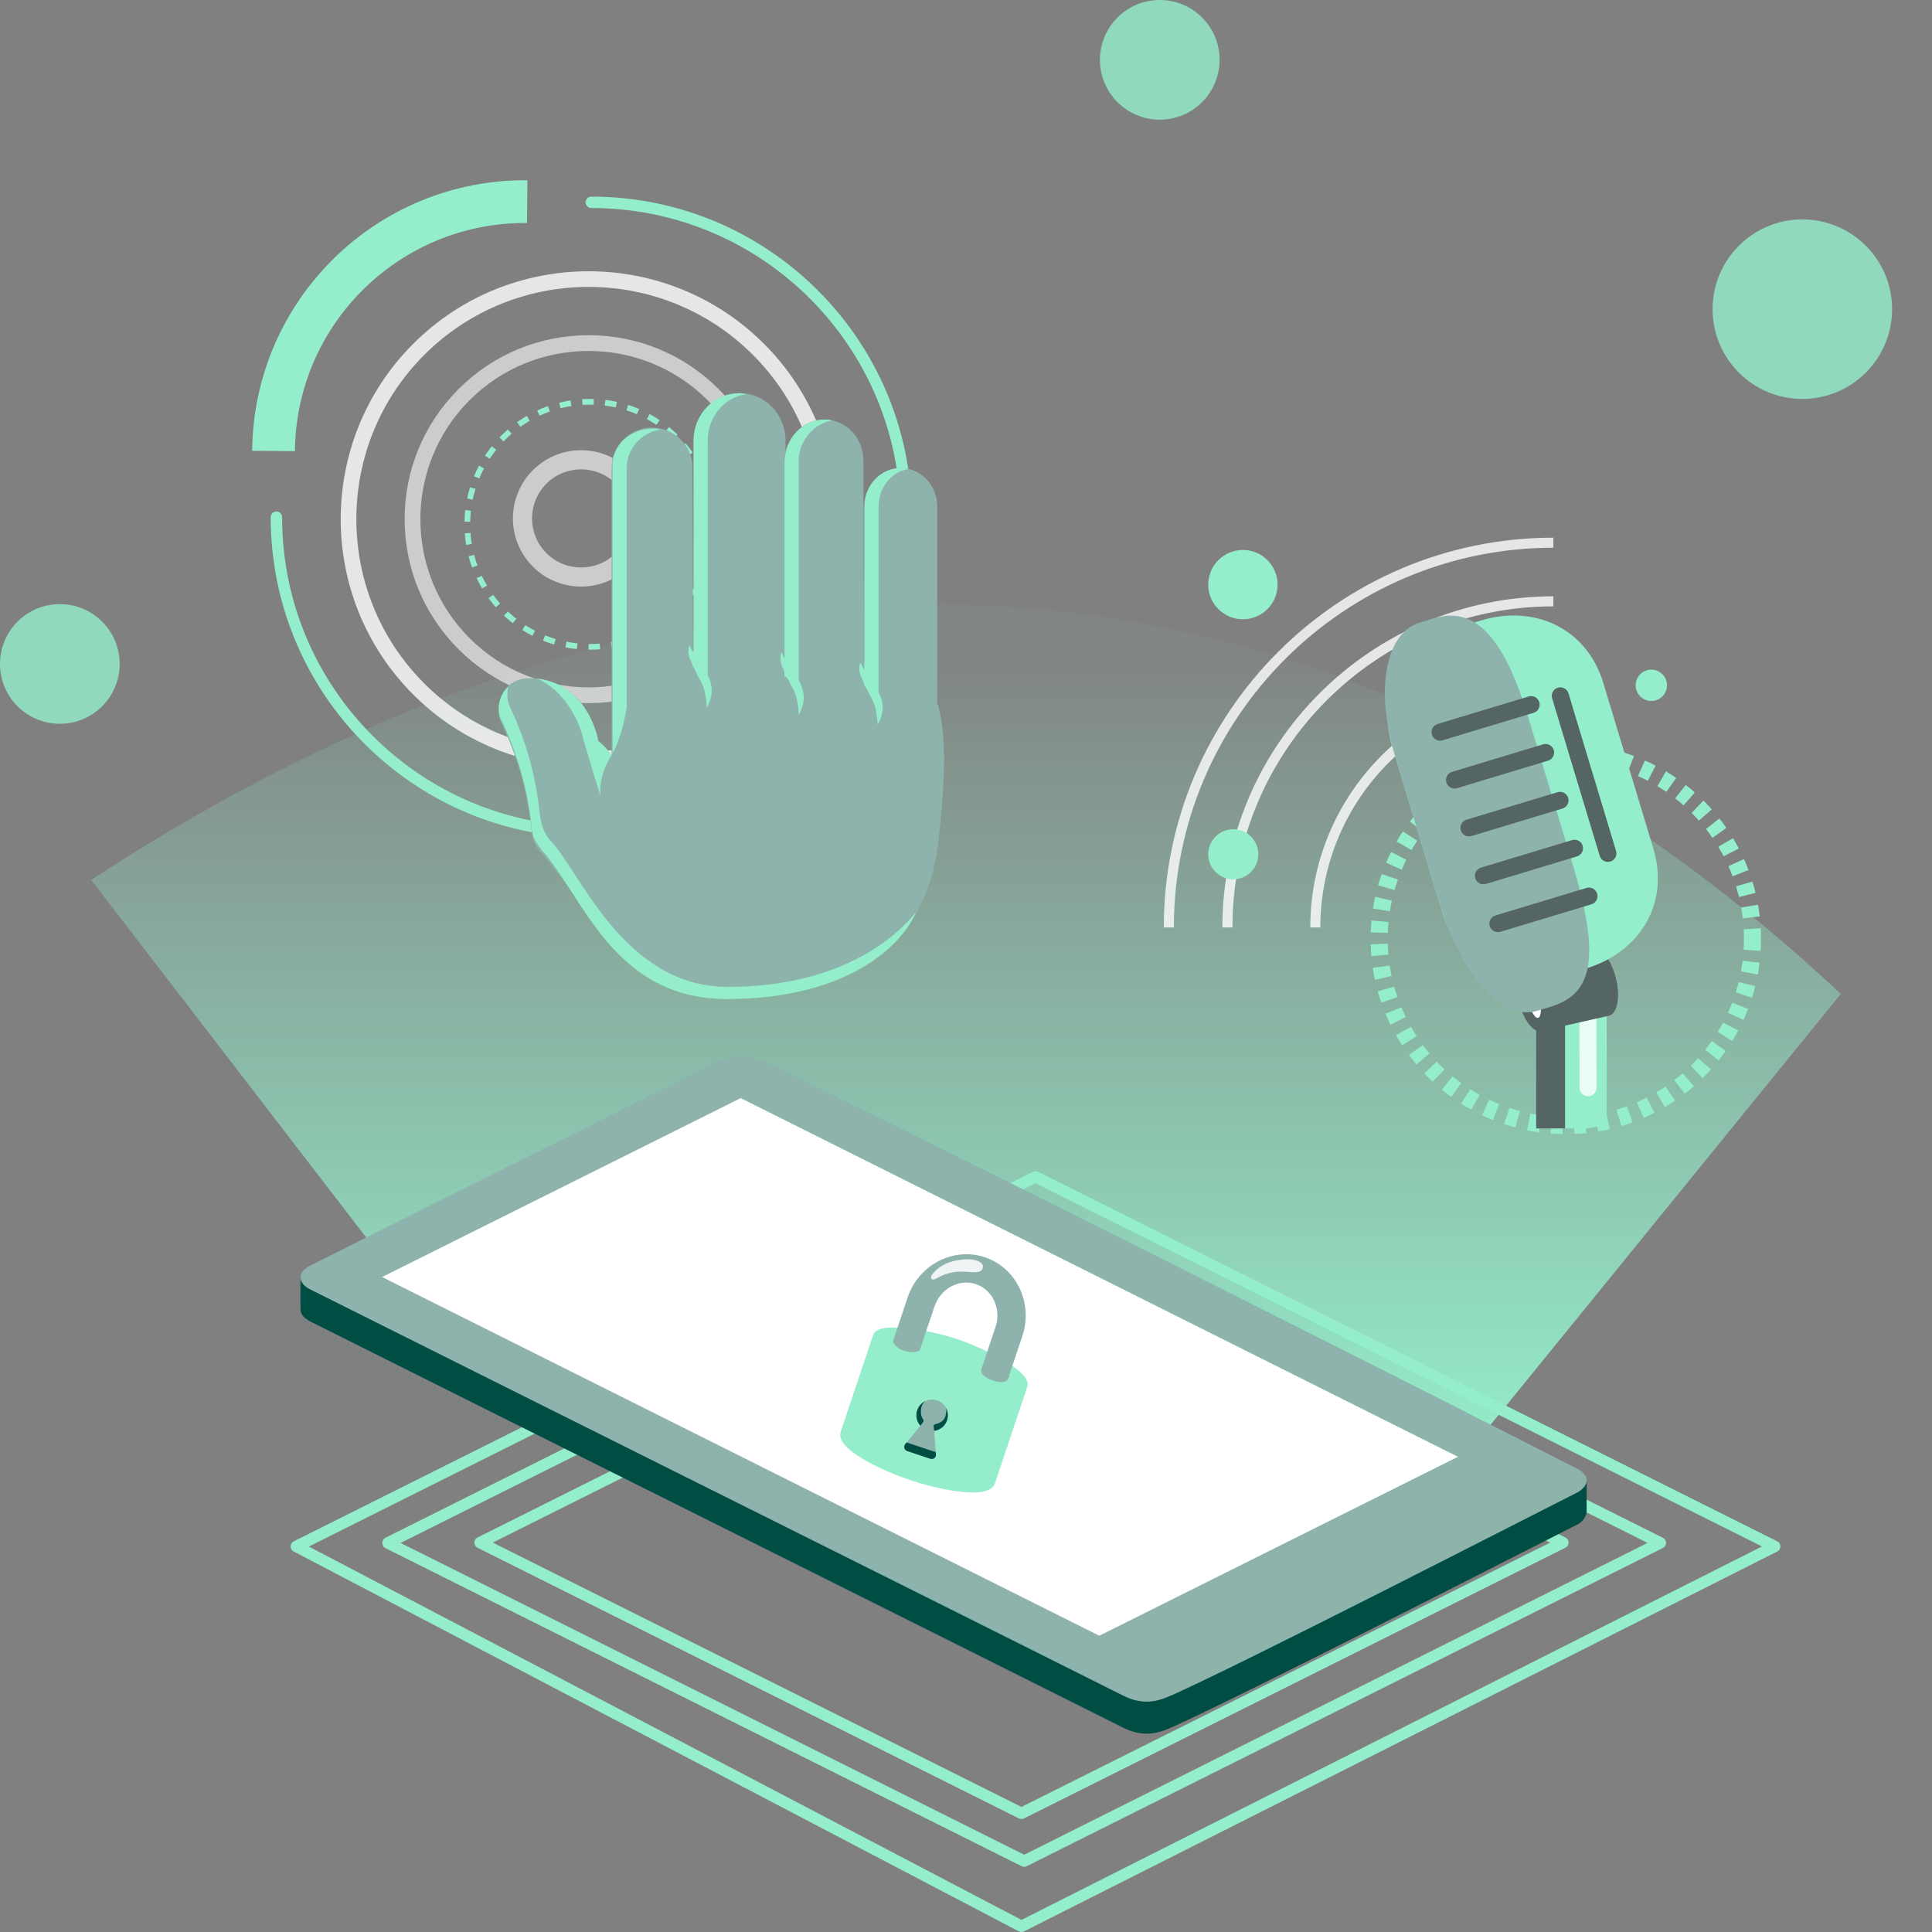 <svg width="678" height="678" viewBox="0 0 678 678" fill="none" xmlns="http://www.w3.org/2000/svg">
<rect x="0" y="0" width="678" height="678" fill="#808080" stroke="none"/>
<path d="M104 542.69L358.46 676L622.79 542.69L363.38 413L104 542.69ZM168.46 541.35L358.46 636.35L548.46 541.35L358.46 446.35L168.46 541.35ZM136.15 541.49L359.41 653.12L582.67 541.45L359.41 429.87L136.15 541.45V541.49Z" stroke="#94EECB" stroke-width="4" stroke-linecap="round" stroke-linejoin="round"/>
<path d="M32 308.805L137 445.305L513.5 511.805L646 348.805C466 180.159 246.5 168.158 32 308.805Z" fill="url(#paint0_linear)"/>
<circle cx="207" cy="184" r="43" stroke="#94EECB" stroke-width="2" stroke-dasharray="4 4"/>
<path d="M96 158.261C96.418 109.516 136.272 70.338 185.018 70.756" stroke="#94EECB" stroke-width="15"/>
<path d="M97 181.5C97 242.527 146.473 292 207.5 292C268.527 292 318 242.527 318 181.5C318 120.473 268.527 71 207.5 71" stroke="#94EECB" stroke-width="4" stroke-linecap="round"/>
<path d="M206.558 269.189C184.269 269.189 161.982 260.706 145.013 243.737C111.076 209.8 111.076 154.585 145.013 120.648C178.95 86.711 234.166 86.711 268.103 120.648C302.04 154.585 302.04 209.8 268.103 243.737C251.134 260.706 228.847 269.189 206.558 269.189ZM206.558 100.687C185.677 100.687 164.795 108.636 148.897 124.531C117.103 156.326 117.103 208.06 148.897 239.854C180.694 271.646 232.422 271.646 264.219 239.854C296.013 208.06 296.013 156.326 264.219 124.531C248.321 108.636 227.439 100.687 206.558 100.687Z" fill="white" fill-opacity="0.8"/>
<path d="M206.557 246.747C189.315 246.747 173.103 240.031 160.911 227.839C148.719 215.647 142.003 199.435 142.003 182.193C142.003 164.951 148.719 148.739 160.911 136.547C173.103 124.355 189.315 117.639 206.557 117.639C223.799 117.639 240.011 124.355 252.203 136.547C264.395 148.739 271.111 164.951 271.111 182.193C271.111 199.435 264.395 215.647 252.203 227.839C240.011 240.031 223.799 246.747 206.557 246.747ZM206.557 123.159C191.434 123.159 176.308 128.917 164.794 140.43C141.767 163.457 141.767 200.929 164.794 223.956C187.821 246.983 225.293 246.983 248.32 223.956C271.347 200.929 271.347 163.457 248.32 140.43C236.806 128.917 221.68 123.159 206.557 123.159Z" fill="white" fill-opacity="0.6"/>
<path d="M203.927 205.854C197.798 205.854 191.668 203.52 187.001 198.853C177.666 189.521 177.666 174.332 187.001 165.001C196.336 155.666 211.518 155.666 220.853 165.001C230.187 174.332 230.187 189.521 220.853 198.853C216.185 203.52 210.056 205.854 203.927 205.854ZM203.927 164.709C199.515 164.709 195.107 166.391 191.747 169.747C185.031 176.463 185.031 187.391 191.747 194.106C198.466 200.819 209.387 200.819 216.106 194.106C222.822 187.391 222.822 176.463 216.106 169.747C212.747 166.391 208.338 164.709 203.927 164.709Z" fill="white" fill-opacity="0.6"/>
<path d="M243.37 276.059H214.623V163.908C214.623 156.455 221.011 150.067 228.819 150.067C236.627 150.067 243.015 156.455 243.015 163.908L243.37 276.059Z" fill="#8DB3AC"/>
<path d="M229.178 150.422C230.243 150.422 230.952 150.422 231.662 150.777C224.919 151.841 219.95 157.52 219.95 164.263V276.414H214.982V163.908C214.627 156.455 221.015 150.422 229.178 150.422Z" fill="#94EECB"/>
<path d="M275.668 276.059H243.727V154.681C243.727 145.453 250.825 138 259.698 138C268.57 138 275.668 145.453 275.668 154.681V276.059Z" fill="#8DB3AC"/>
<path d="M259.345 138C260.055 138 261.119 138 261.829 138.355C254.021 139.42 248.343 146.518 248.343 154.681V276.059H243.374V154.681C243.374 145.453 250.472 138 259.345 138Z" fill="#94EECB"/>
<path d="M303.354 276.059H275.316V161.779C275.316 153.971 281.705 147.228 289.158 147.228C296.966 147.228 302.999 153.616 302.999 161.779L303.354 276.059Z" fill="#8DB3AC"/>
<path d="M289.513 147.228C290.223 147.228 291.287 147.228 291.997 147.583C285.609 148.647 280.285 154.681 280.285 161.779V276.059H275.316V161.779C275.671 153.616 281.705 147.228 289.513 147.228Z" fill="#94EECB"/>
<path d="M316.126 164.263C323.224 164.263 328.902 170.296 328.902 177.749V276.059H303.349V177.749C303.349 170.296 309.028 164.263 316.126 164.263Z" fill="#8DB3AC"/>
<path d="M316.126 164.263C316.836 164.263 317.9 164.263 318.61 164.618C312.577 165.683 308.318 171.361 308.318 177.749V276.059H303.349V177.749C303.349 170.296 309.028 164.263 316.126 164.263Z" fill="#94EECB"/>
<path d="M187.296 238.085C202.557 239.504 207.526 251.216 209.3 257.25L210.01 260.089C210.01 260.089 211.785 261.864 213.914 265.058H214.624C214.624 265.058 221.367 254.41 221.012 232.406L243.371 234.181L248.34 237.73L275.668 237.375L280.282 242.344L303.706 240.924L308.675 245.538C308.675 245.538 328.904 245.538 329.259 247.667C331.034 255.12 332.808 265.413 329.259 295.58C320.741 368.336 227.046 355.204 207.881 322.908C204.331 316.874 190.49 299.839 190.49 299.839C188.361 298.064 186.941 295.225 186.586 291.676C185.521 281.384 183.037 268.607 175.939 253.701C173.1 247.312 176.649 237.02 187.296 238.085Z" fill="#8DB3AC"/>
<path d="M178.426 240.923C177.716 243.408 178.071 245.892 178.781 247.667C185.879 262.573 188.363 275.349 189.428 285.642C189.783 289.191 191.203 293.095 193.332 295.224C203.624 305.872 218.885 346.331 255.441 346.331C295.901 346.331 315.421 327.876 321.454 320.068C316.84 331.425 297.675 350.59 255.086 350.59C215.336 350.59 204.689 314.744 190.493 298.773C188.008 295.579 186.944 294.16 186.589 290.611C185.524 280.318 183.04 267.541 175.941 252.635C174.167 249.441 174.877 244.118 178.426 240.923Z" fill="#94EECB"/>
<path d="M210.722 279.252C210.722 279.252 206.108 264.701 204.334 257.958C202.914 252.279 197.59 241.987 188.363 238.083C202.559 239.858 207.528 251.57 209.302 257.248L210.012 260.087C210.012 260.087 212.497 261.862 214.626 265.056C214.626 265.056 210.012 271.444 210.722 279.252Z" fill="#94EECB"/>
<path d="M241.956 226.372C242.666 228.146 243.73 229.921 244.795 231.34C245.86 232.76 246.925 234.535 247.989 236.309C249.054 238.084 249.764 240.213 249.764 242.343C249.764 244.472 249.054 246.601 247.989 248.376C247.989 246.247 247.634 244.472 247.28 242.697C246.925 240.923 246.215 239.503 245.15 237.729C244.44 235.954 243.376 234.535 242.666 232.405C241.601 230.631 241.246 228.501 241.956 226.372Z" fill="#94EECB"/>
<path d="M274.251 228.857C274.961 230.632 276.026 232.406 277.091 233.826C278.155 235.245 279.22 237.02 280.285 238.794C281.349 240.569 282.059 242.698 282.059 244.828C282.059 246.957 281.349 249.087 280.285 250.861C280.285 248.732 279.93 246.957 279.575 245.183C279.22 243.408 278.51 241.989 277.445 240.214C276.736 238.44 275.671 237.02 274.961 234.89C273.896 233.116 273.541 230.632 274.251 228.857Z" fill="#94EECB"/>
<path d="M301.934 232.406C302.644 234.181 303.709 235.955 304.774 237.375C305.838 238.794 306.903 240.569 307.968 242.343C309.033 244.118 309.742 246.247 309.742 248.377C309.742 250.506 309.033 252.636 307.968 254.41C307.968 252.281 307.613 250.506 307.258 248.732C306.903 246.957 306.193 245.538 305.129 243.763C304.419 241.989 303.354 240.569 302.644 238.439C301.579 236.665 301.225 234.181 301.934 232.406Z" fill="#94EECB"/>
<path fill-rule="evenodd" clip-rule="evenodd" d="M410.9 606.318C438.76 593.718 529.47 547.158 553.56 534.988C555.09 534.218 556.79 532.438 556.8 530.438C556.8 529.208 556.8 519.348 556.8 519.348C556.8 519.348 314.37 405.718 268.32 383.918C265.688 382.664 262.807 382.021 259.891 382.034C256.975 382.048 254.101 382.719 251.48 383.998C222.88 398.448 105.48 447.828 105.48 447.828C105.48 447.828 105.34 458.258 105.48 459.828C105.62 461.398 106.82 462.698 108.96 463.768C157.01 487.888 343.01 580.608 394.11 606.278C400.66 609.568 405.8 608.628 410.9 606.278V606.318Z" fill="#004E43"/>
<path fill-rule="evenodd" clip-rule="evenodd" d="M410.9 595.068C438.76 582.508 529.51 535.898 553.56 523.738C556.04 522.478 559.56 518.548 553.38 515.388C511.45 493.788 314.38 394.458 268.32 372.668C265.688 371.413 262.807 370.767 259.892 370.779C256.976 370.792 254.101 371.461 251.48 372.738C222.88 387.198 130.48 433.178 108.91 444.108C104.11 446.538 104.47 450.288 108.91 452.528C157.01 476.638 343.01 569.348 394.11 595.028C400.66 598.318 405.8 597.378 410.9 595.028V595.068Z" fill="#8DB3AC"/>
<path fill-rule="evenodd" clip-rule="evenodd" d="M385.79 574.027L511.64 511.227L259.94 385.357L134.09 448.147L385.79 574.027Z" fill="white"/>
<path fill-rule="evenodd" clip-rule="evenodd" d="M385.149 558.718L482.629 510.018L261.079 399.248L163.609 447.928L385.149 558.718Z" fill="white"/>
<path d="M360.543 486.558L360.536 486.556C361.014 484.856 359.763 482.699 357.007 480.752C351.11 476.583 344.221 472.993 335.946 470.146C327.631 467.437 319.97 466.154 312.745 465.928C309.372 465.823 307.088 466.796 306.439 468.438L306.433 468.436L294.987 502.612C294.349 504.516 295.722 507.261 300.194 510.314C304.814 513.471 311.407 516.719 319.446 519.411C327.485 522.103 334.705 523.481 340.294 523.744C345.965 524.012 348.6 522.488 349.188 520.461L360.543 486.558Z" fill="#94EECB"/>
<path d="M328.467 510.38L327.821 502.133C328.85 502.002 329.821 501.584 330.623 500.926C331.424 500.268 332.024 499.397 332.353 498.414C333.322 495.521 331.759 492.394 328.872 491.427C325.985 490.46 322.852 492.021 321.885 494.908C321.233 496.853 321.729 498.909 323.004 500.338L317.662 506.814C316.985 507.634 317.345 508.871 318.348 509.207L326.483 511.931C327.507 512.274 328.555 511.456 328.467 510.38Z" fill="#8DB3AC"/>
<path d="M328.405 509.616L318.175 506.19L317.662 506.815C316.985 507.635 317.345 508.872 318.348 509.208L326.483 511.932C327.513 512.277 328.555 511.457 328.467 510.38L328.405 509.616Z" fill="#004E43"/>
<path d="M323.929 499.115C324.171 498.801 324.169 498.376 323.942 498.057C323.633 497.619 323.259 496.902 323.194 495.939C322.949 492.457 324.912 491.604 324.912 491.604C324.202 491.91 323.565 492.362 323.042 492.931C322.519 493.5 322.122 494.173 321.878 494.906C321.226 496.851 321.722 498.907 322.997 500.336L323.929 499.115Z" fill="#004E43"/>
<path d="M332.046 494.168C332.046 494.168 332.537 497.687 330.17 499.042C329.364 499.501 328.749 499.682 328.324 499.729C327.905 499.779 327.597 500.154 327.647 500.573L327.833 502.123C328.862 501.992 329.833 501.573 330.634 500.916C331.436 500.258 332.036 499.387 332.365 498.404C333.101 496.184 332.046 494.168 332.046 494.168Z" fill="#004E43"/>
<path d="M356.012 479.918C350.391 476.032 343.853 472.666 336.012 469.971C328.13 467.4 320.876 466.147 314.056 465.866C307.219 465.588 305.088 469.891 313.102 475.262C317.498 478.206 323.763 481.254 331.379 483.804C338.995 486.355 345.832 487.696 351.114 487.993C360.747 488.532 361.639 483.806 356.012 479.918Z" fill="#94EECB"/>
<path d="M352.814 483.598C352.814 483.598 352.169 484.687 348.859 483.579C345.549 482.47 345.239 481.061 345.239 481.061L350.279 466.013C352.569 459.175 349.209 451.872 342.787 449.721C336.365 447.571 329.282 451.384 326.994 458.215L321.952 473.27C321.952 473.27 320.119 473.961 317.499 473.083C314.878 472.206 314.384 470.735 314.384 470.735L319.426 455.68C323.115 444.666 334.733 438.599 345.324 442.146C355.915 445.693 361.534 457.54 357.847 468.548L352.807 483.596L352.814 483.598Z" fill="#8DB3AC" stroke="#8DB3AC" stroke-width="1.958" stroke-miterlimit="10"/>
<path d="M334.229 446.52C330.022 447.434 329.01 448.666 327.817 448.987C326.934 449.223 326.099 448.518 327.282 447.07C328.297 445.831 330.494 443.577 334.421 442.592C341.183 440.895 345.933 442.668 344.761 445.304C343.736 447.64 338.721 445.55 334.229 446.52Z" fill="white" fill-opacity="0.85"/>
<path d="M411.944 325.481H408.418C408.418 250.052 469.746 188.688 545.132 188.688V192.216C471.692 192.216 411.944 251.999 411.944 325.481Z" fill="white" fill-opacity="0.8"/>
<path d="M432.502 325.481H428.976C428.976 261.398 481.083 209.261 545.129 209.261V212.789C483.025 212.789 432.502 263.342 432.502 325.481Z" fill="white" fill-opacity="0.8"/>
<path d="M463.348 325.481H459.822C459.822 278.416 498.093 240.122 545.132 240.122V243.651C500.036 243.651 463.348 280.359 463.348 325.481Z" fill="white" fill-opacity="0.8"/>
<path d="M579.5 246C582.538 246 585 243.538 585 240.5C585 237.462 582.538 235 579.5 235C576.462 235 574 237.462 574 240.5C574 243.538 576.462 246 579.5 246Z" fill="#94EECB"/>
<path d="M432.791 308.567H432.791C427.936 308.567 424 304.634 424 299.783V299.783C424 294.932 427.936 291 432.791 291H432.791C437.646 291 441.582 294.932 441.582 299.783V299.783C441.582 304.634 437.646 308.567 432.791 308.567Z" fill="#94EECB"/>
<path d="M436.172 217.323C442.895 217.323 448.345 211.878 448.345 205.161C448.345 198.445 442.895 193 436.172 193C429.45 193 424 198.445 424 205.161C424 211.878 429.45 217.323 436.172 217.323Z" fill="#94EECB"/>
<circle cx="549.5" cy="329.5" r="65.5" stroke="#94EECB" stroke-width="6" stroke-dasharray="4 4"/>
<path d="M563.833 391.323C563.833 395.789 558.792 395.999 552.571 395.999H550.942C544.721 395.999 539.679 395.803 539.679 391.323V357.03C539.679 352.564 544.721 348.927 550.942 348.927H552.571C558.792 348.927 563.833 352.55 563.833 357.03V391.323Z" fill="#94EECB"/>
<path d="M539.089 350.178H549.229V396H539.089V350.178Z" fill="#546563"/>
<path d="M560.282 381.716C560.282 383.373 558.948 384.707 557.291 384.721C556.497 384.721 555.734 384.407 555.171 383.846C554.608 383.286 554.29 382.525 554.286 381.73L554.216 341.09C554.216 339.432 555.55 338.098 557.207 338.084C558.864 338.084 560.198 339.418 560.212 341.076L560.282 381.716Z" fill="white" fill-opacity="0.8"/>
<path d="M535.611 338.839L559.473 333.451L564.658 356.407L540.796 361.797L535.611 338.839Z" fill="#546E7A"/>
<path d="M564.652 356.412C567.474 355.775 568.601 350.119 567.169 343.779C565.737 337.44 562.289 332.817 559.467 333.454C556.645 334.092 555.519 339.748 556.95 346.087C558.382 352.427 561.831 357.05 564.652 356.412Z" fill="#546E7A"/>
<path d="M540.79 361.791C543.612 361.154 544.739 355.498 543.307 349.158C541.875 342.818 538.427 338.196 535.605 338.833C532.783 339.47 531.657 345.126 533.088 351.466C534.52 357.806 537.969 362.428 540.79 361.791Z" fill="#546563"/>
<path d="M539.755 357.201C540.875 356.948 541.086 353.658 540.226 349.853C539.367 346.048 537.763 343.168 536.643 343.421C535.523 343.674 535.312 346.963 536.172 350.769C537.031 354.574 538.636 357.454 539.755 357.201Z" fill="white"/>
<path d="M559.424 333.452L535.564 338.845C538.387 338.213 541.842 342.833 543.274 349.167C544.706 355.5 543.583 361.159 540.76 361.791L564.619 356.399C567.442 355.767 568.566 350.108 567.133 343.774C565.701 337.441 562.246 332.821 559.424 333.452Z" fill="#546563"/>
<path d="M580.195 297.739C586.135 317.386 575.055 334.28 556.729 339.813L548.991 342.144C530.679 347.677 512.072 339.756 506.132 320.096L488.606 262.098C482.68 242.48 493.76 225.586 512.072 220.053L519.81 217.722C538.122 212.189 556.743 220.109 562.683 239.756L580.195 297.739Z" fill="#94EECB"/>
<path d="M551.66 302.527C561.602 335.444 559.398 348.701 544.217 353.279L539.344 354.753C527.829 358.236 513.154 343.364 505.065 316.598L489.617 265.425C482.231 240.976 486.682 221.976 498.198 218.507L503.071 217.033C514.586 213.55 526.158 218.114 536.198 251.354L551.66 302.527Z" fill="#8DB3AC"/>
<path d="M540.186 246.413C540.663 247.999 539.764 249.671 538.192 250.148L506.244 259.796C504.657 260.273 502.986 259.374 502.508 257.802C502.031 256.215 502.929 254.544 504.502 254.066L536.45 244.419C538.037 243.941 539.708 244.826 540.186 246.413Z" fill="#546563"/>
<path d="M545.257 263.208C545.734 264.795 544.836 266.466 543.263 266.943L511.315 276.591C509.728 277.068 508.057 276.17 507.579 274.597C507.102 273.01 508.001 271.339 509.573 270.861L541.521 261.214C543.108 260.736 544.779 261.621 545.257 263.208Z" fill="#546563"/>
<path d="M550.326 280.004C550.803 281.591 549.905 283.262 548.332 283.739L516.384 293.387C514.797 293.864 513.126 292.966 512.648 291.393C512.171 289.806 513.07 288.135 514.643 287.657L546.591 278.01C548.177 277.532 549.849 278.431 550.326 280.004Z" fill="#546563"/>
<path d="M555.408 296.799C555.886 298.385 554.987 300.057 553.414 300.534L521.466 310.196C519.879 310.673 518.208 309.774 517.73 308.202C517.253 306.615 518.152 304.944 519.725 304.466L551.673 294.819C553.259 294.327 554.931 295.226 555.408 296.799Z" fill="#546563"/>
<path d="M560.479 313.609C560.957 315.196 560.058 316.867 558.485 317.344L526.537 326.992C524.95 327.469 523.279 326.57 522.802 324.998C522.324 323.411 523.223 321.74 524.796 321.262L556.744 311.6C558.331 311.123 560.002 312.022 560.479 313.609Z" fill="#546563"/>
<path d="M567.122 298.611C567.599 300.198 566.7 301.869 565.128 302.346C563.541 302.824 561.87 301.925 561.392 300.352L544.695 245.065C544.217 243.478 545.116 241.807 546.689 241.329C548.276 240.852 549.947 241.751 550.424 243.323L567.122 298.611Z" fill="#546563"/>
<path d="M632.5 140C615.103 140 601 125.897 601 108.5C601 91.103 615.103 77 632.5 77C649.897 77 664 91.103 664 108.5C664 125.897 649.897 140 632.5 140Z" fill="#94EECB" fill-opacity="0.8"/>
<path d="M21 254C9.402 254 0 244.598 0 233C0 221.402 9.402 212 21 212C32.598 212 42 221.402 42 233C42 244.598 32.598 254 21 254Z" fill="#94EECB" fill-opacity="0.8"/>
<path d="M407 42C395.402 42 386 32.598 386 21C386 9.402 395.402 0 407 0C418.598 0 428 9.402 428 21C428 32.598 418.598 42 407 42Z" fill="#94EECB" fill-opacity="0.8"/>
<defs>
<linearGradient id="paint0_linear" x1="339" y1="234.605" x2="339" y2="511.803" gradientUnits="userSpaceOnUse">
<stop stop-color="#94EECB" stop-opacity="0.06"/>
<stop offset="1" stop-color="#94EECB"/>
</linearGradient>
</defs>
</svg>
